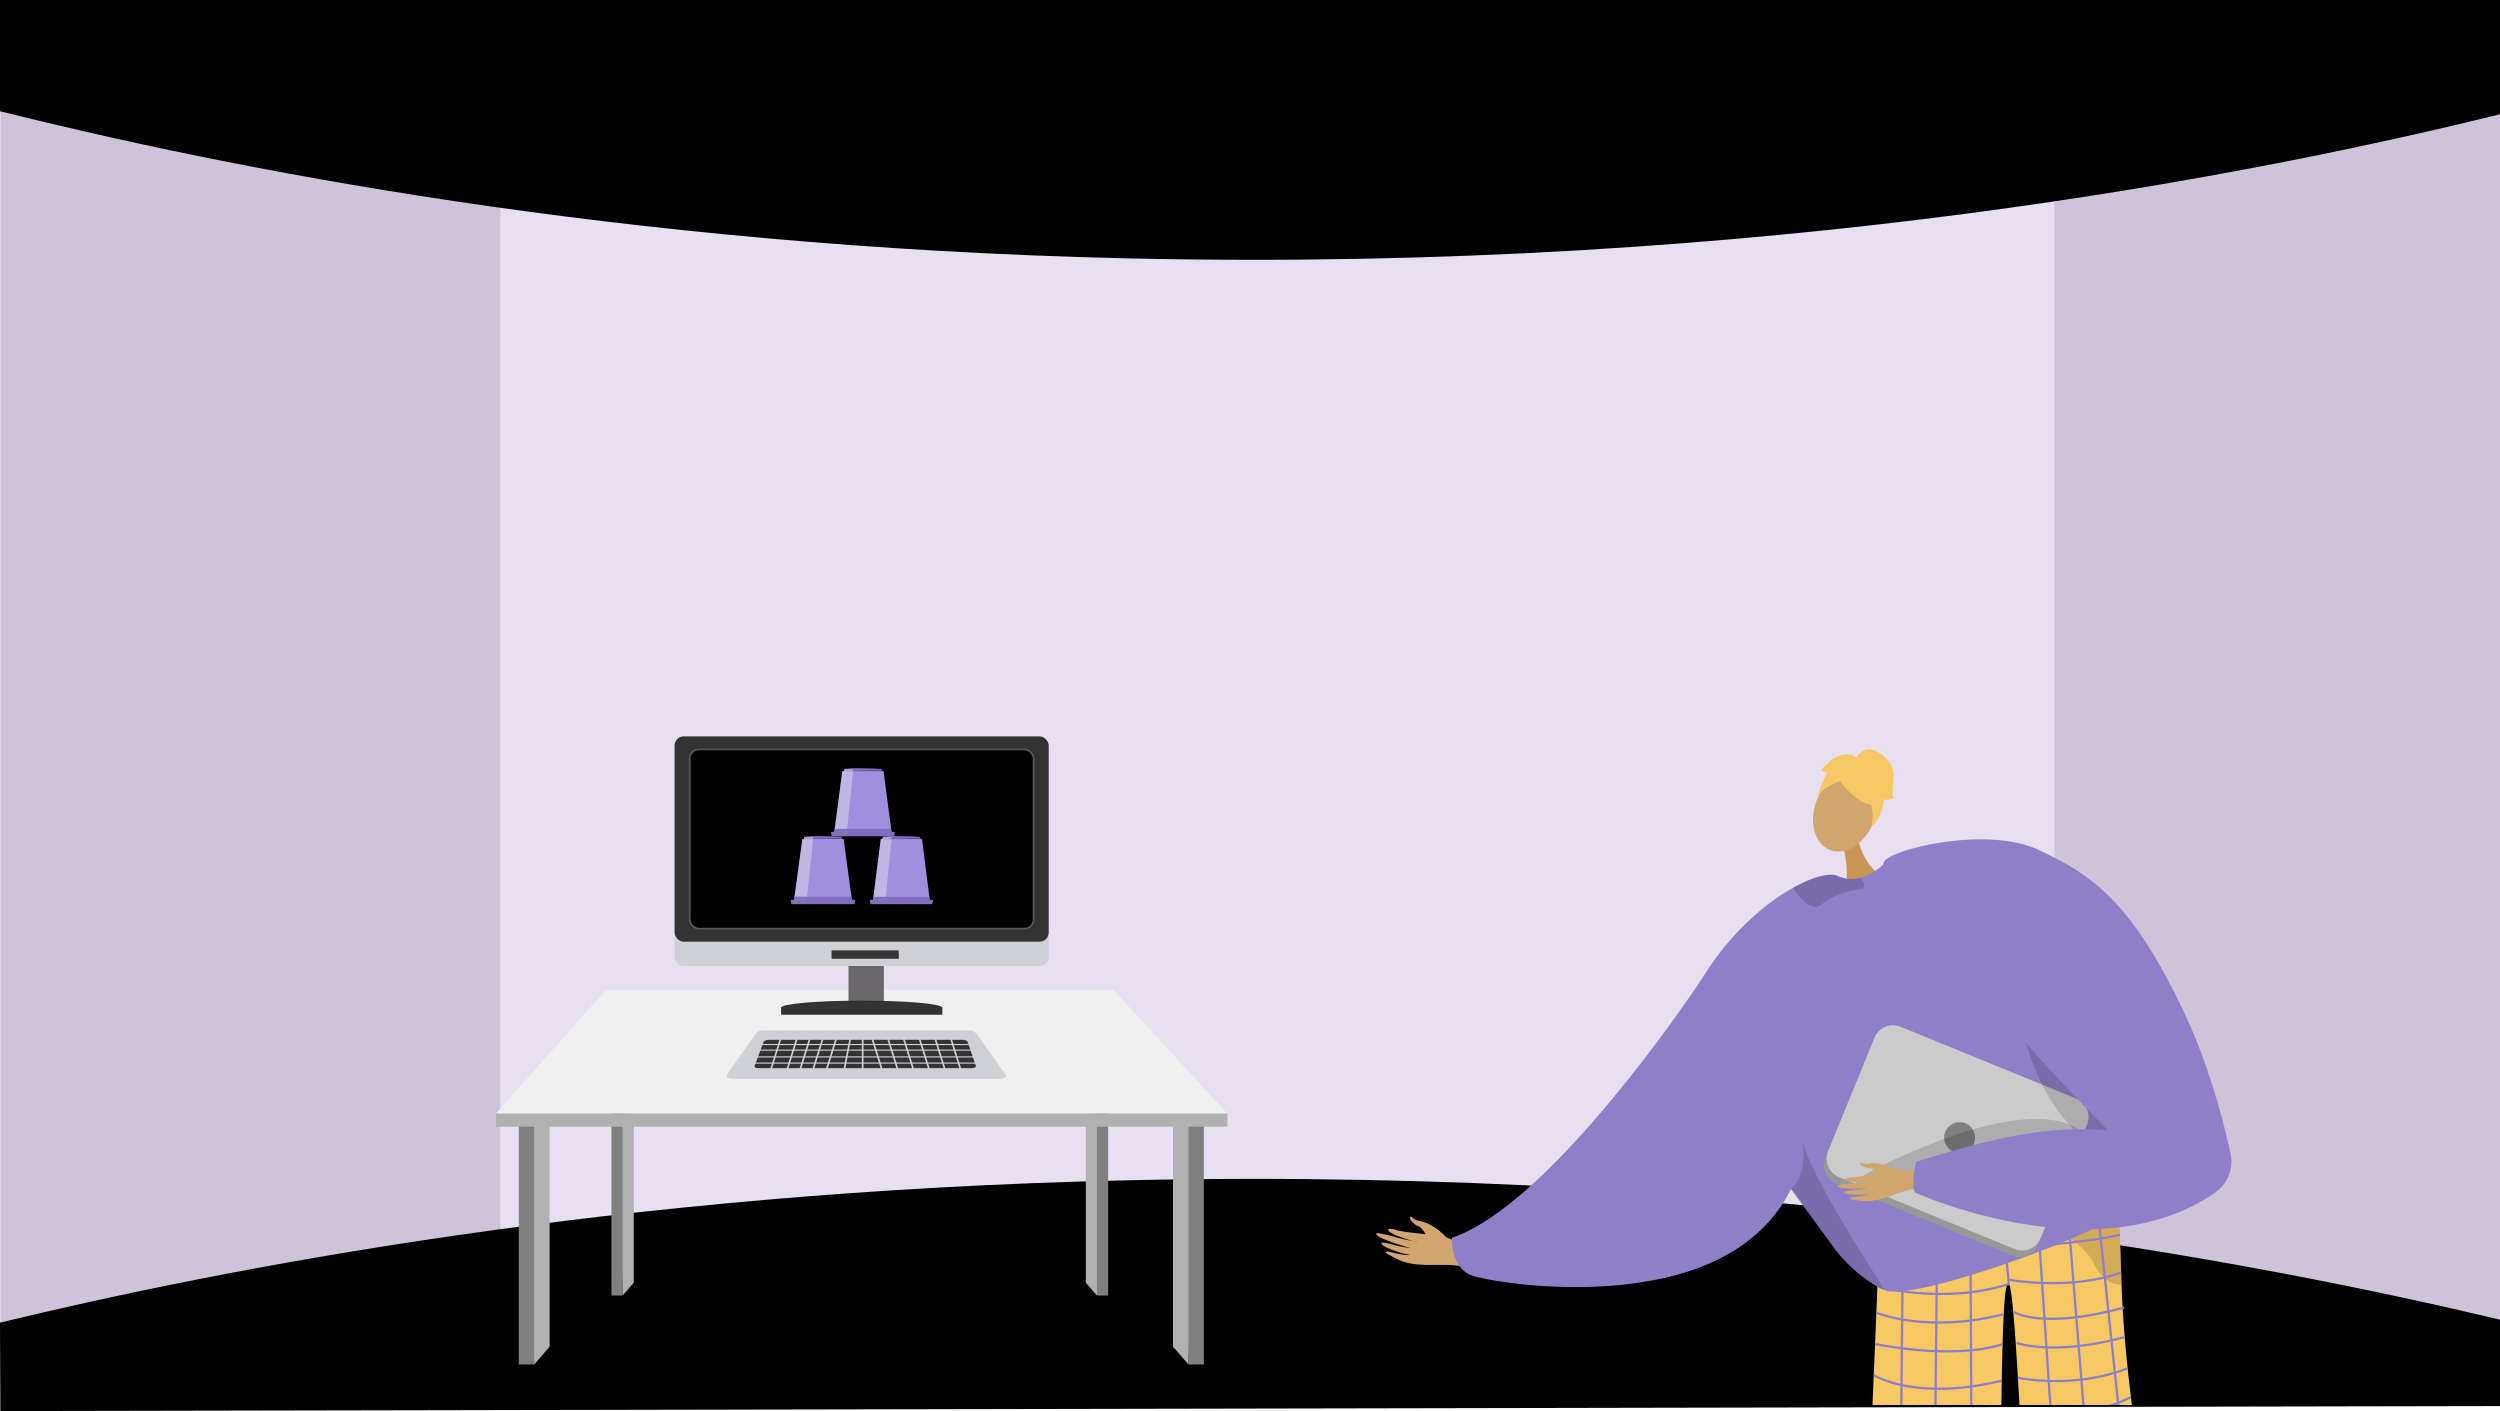 <svg xmlns="http://www.w3.org/2000/svg" xmlns:xlink="http://www.w3.org/1999/xlink" width="1366" height="771" viewBox="0 0 1366 771"><defs><style>.a,.aj{fill:none;}.b{fill:#cec3d8;}.c{fill:#e8e0f0;}.d,.k{fill:#000;}.e{fill:#b1b1b1;}.f{fill:gray;}.g{fill:#f0f0f0;}.h{fill:#cfd0d5;}.i{fill:#333;}.j{fill:#69676b;}.k{stroke:#595959;stroke-width:0.94px;}.aj,.k{stroke-miterlimit:10;}.l{fill:#856bc2;}.m{opacity:0.45;}.m,.p{mix-blend-mode:multiply;isolation:isolate;}.n{clip-path:url(#a);}.o{fill:#e6e7e8;}.p{opacity:0.22;}.q{clip-path:url(#b);}.r{fill:#808285;}.s{fill:#a08ede;}.t{clip-path:url(#c);}.u{fill:#624f94;}.v{clip-path:url(#d);}.w{clip-path:url(#e);}.x{clip-path:url(#f);}.y{clip-path:url(#g);}.z{clip-path:url(#h);}.aa{clip-path:url(#i);}.ab{clip-path:url(#j);}.ac,.ae{fill:#d0a56e;}.ac{fill-rule:evenodd;}.ad{fill:#8f7fc8;}.af{fill:#5f5585;}.ag{fill:#f7c965;}.ah{opacity:0.3;}.ai{opacity:0.5;}.aj{stroke:#8f7fc8;stroke-width:1.26px;}.ak{fill:#c99656;}.al{opacity:0.15;}.am{fill:#f6c865;}.an{fill:#989898;}.ao{fill:#cbcbcb;}.ap{fill:#5f5586;}</style><clipPath id="a"><path class="a" d="M177.669,3467.517h13.159l-.038-3.071H177.841Z"/></clipPath><clipPath id="b"><path class="a" d="M170.526,3501.547h9.363l.09-2.373h-9.265Z"/></clipPath><clipPath id="c"><path class="a" d="M172.585,3499.174h9.449l.949-33.2h-8.047Z"/></clipPath><clipPath id="d"><path class="a" d="M199.5,3430.446h13.148l-.037-3.1H199.661Z"/></clipPath><clipPath id="e"><path class="a" d="M192.542,3464.446h9.265l.083-2.35h-9.174Z"/></clipPath><clipPath id="f"><path class="a" d="M194.568,3462.1h9.356l.881-33.212h-8.043Z"/></clipPath><clipPath id="g"><path class="a" d="M220.524,3467.577H233.66l-.035-3.13H220.676Z"/></clipPath><clipPath id="h"><path class="a" d="M213.739,3501.547h9.17l.076-2.327H213.9Z"/></clipPath><clipPath id="i"><path class="a" d="M215.734,3499.22H225l.823-33.22h-8.04Z"/></clipPath><clipPath id="j"><rect class="a" width="584.592" height="424.988" transform="translate(436.641 3350.213)"/></clipPath></defs><g transform="translate(261.312 -3007.523)"><path class="b" d="M1104.688,3017.06v758.464L862.46,3707.937l-32.991-6.263,1.636-558.092,30.118-25.561Z"/><path class="b" d="M54.985,3132.995,38.933,3689.366l-300.044,74.4V3013.711l298.845,93.57Z"/><path class="c" d="M436.666,3096.595H12.058v617.384H861.223V3096.595Z"/><path class="d" d="M-261.312,3068.3c121.657,30.38,335.7,73.889,615,80.373,352.971,8.194,622.428-47.1,751-78.7v-62.455h-1366Z"/><path class="d" d="M-261.312,3730.207c121.657-29.39,335.7-71.48,615-77.753,352.971-7.927,622.428,45.568,751,76.133v47.19l-1365.8,2.746Z"/><path class="e" d="M38.992,3623.139v120.213l-8.417,9.712-4.209-133.487Z"/><path class="f" d="M22.158,3619.578v133.487h8.417V3623.139Z"/><path class="e" d="M379.633,3623.139v120.213l8.417,9.712,4.209-133.487Z"/><path class="f" d="M396.467,3619.578v133.487H388.05V3623.139Z"/><path class="e" d="M84.979,3593.154v115.218l-6.1,7.042-3.051-124.841Z"/><path class="f" d="M72.773,3590.572v124.841h6.1v-122.26Z"/><path class="e" d="M331.96,3593.154v115.218l6.1,7.042,3.051-124.841Z"/><path class="f" d="M344.166,3590.572v124.841h-6.1v-122.26Z"/><path class="g" d="M9.64,3616.017l60.085-67.553H347.071l62.273,67.553Z"/><rect class="e" width="399.704" height="7.122" transform="translate(9.64 3616.017)"/><path class="h" d="M284.793,3597.014H139.1c-1.618,0-4.281-1-3.28-2.23l15.728-22.338a5.577,5.577,0,0,1,4.546-1.987H267.586a6.042,6.042,0,0,1,4.913,2.141l15.569,21.968C289.159,3595.968,286.567,3597.014,284.793,3597.014Z"/><path class="i" d="M269.663,3591.154H153.025c-1.294,0-2.281-.5-2.077-1.046l4.919-13.2c.265-.712,1.695-1.236,3.373-1.236h105.2c1.491,0,2.756.47,2.971,1.1l4.508,13.275C272.1,3590.636,271.037,3591.154,269.663,3591.154Z"/><rect class="h" width="121.634" height="0.614" transform="translate(150.614 3577.947)"/><rect class="h" width="121.634" height="0.614" transform="translate(150.614 3581.018)"/><rect class="h" width="121.634" height="0.614" transform="translate(150.614 3584.704)"/><rect class="h" width="121.634" height="0.614" transform="translate(150.614 3588.083)"/><rect class="h" width="0.921" height="20.272" transform="translate(165.345 3573.053) rotate(17.439)"/><rect class="h" width="0.921" height="20.272" transform="translate(174.253 3573.053) rotate(17.439)"/><rect class="h" width="0.921" height="20.272" transform="translate(181.317 3573.053) rotate(17.439)"/><rect class="h" width="0.921" height="20.272" transform="translate(188.382 3573.053) rotate(17.439)"/><rect class="h" width="0.921" height="20.272" transform="translate(195.754 3573.053) rotate(17.439)"/><rect class="h" width="0.921" height="20.272" transform="translate(203.234 3572.823) rotate(10.978)"/><rect class="h" width="0.921" height="20.272" transform="translate(209.588 3572.725)"/><rect class="h" width="0.921" height="20.272" transform="translate(257.253 3573.329) rotate(-17.439)"/><rect class="h" width="0.921" height="20.272" transform="translate(248.652 3573.329) rotate(-17.439)"/><rect class="h" width="0.921" height="20.272" transform="translate(240.052 3573.329) rotate(-17.439)"/><rect class="h" width="0.921" height="20.272" transform="translate(231.452 3573.329) rotate(-17.439)"/><rect class="h" width="0.921" height="20.272" transform="translate(222.851 3573.329) rotate(-17.439)"/><rect class="h" width="0.921" height="20.272" transform="translate(214.251 3573.329) rotate(-17.439)"/><rect class="j" width="19.317" height="22.433" transform="translate(202.307 3534.509)"/><rect class="h" width="204.47" height="125.474" rx="4.985" transform="translate(107.297 3409.88)"/><path class="i" d="M165.482,3561.981v-3.846c0-2.133,19.728-3.857,44.049-3.857s44.047,1.724,44.047,3.857v3.846Z"/><rect class="i" width="36.722" height="4.565" transform="translate(193.047 3526.816)"/><rect class="i" width="204.391" height="112.166" rx="4.985" transform="translate(107.297 3409.88)"/><rect class="k" width="187.863" height="97.932" rx="4.985" transform="translate(115.561 3416.997)"/><path class="l" d="M177.669,3467.517H199.1q-.293-1.375-.58-2.752a160.919,160.919,0,0,0-20.28,0q-.282,1.375-.568,2.751"/><g class="m"><g class="n"><path class="o" d="M182.552,3467.517q.25-1.375.5-2.751,3.872-.245,7.741-.3-6.27-.093-12.553.3-.282,1.375-.568,2.751Z"/></g></g><path class="l" d="M170.714,3499.174h35.322l-.458,2.373h-34.4Z"/><g class="p"><g class="q"><path class="r" d="M170.714,3499.174h8.623l.552,2.373h-8.715Z"/></g></g><path class="s" d="M188.375,3499.174h-15.79c1.627-11.542,3.2-23.765,4.522-33.205h22.552c1.313,9.44,2.885,21.663,4.508,33.205Z"/><g class="m"><g class="t"><path class="o" d="M179.483,3499.174c1.272-11.542,2.473-23.765,3.5-33.205h-5.876c-1.317,9.44-2.895,21.663-4.522,33.205Z"/></g></g><path class="l" d="M172.825,3497.459c-.08.573-.16,1.146-.24,1.715h31.582c-.08-.569-.16-1.142-.24-1.715h-31.1Z"/><path class="u" d="M177.993,3465.969l20.623-.747.157.747Z"/><path class="l" d="M199.5,3430.446h21.409q-.288-1.389-.573-2.779a159.369,159.369,0,0,0-20.277,0q-.279,1.389-.559,2.778"/><g class="m"><g class="v"><path class="o" d="M204.377,3430.446q.248-1.389.493-2.778,3.87-.248,7.739-.3-6.27-.094-12.552.3-.276,1.389-.558,2.778Z"/></g></g><path class="l" d="M192.716,3462.1H227.69l-.465,2.35H193.184Z"/><g class="p"><g class="w"><path class="r" d="M192.716,3462.1h8.539l.553,2.35h-8.624Z"/></g></g><path class="s" d="M210.2,3462.1H194.568c1.562-11.473,3.083-23.706,4.364-33.212h22.542c1.281,9.506,2.8,21.739,4.365,33.212Z"/><g class="m"><g class="x"><path class="o" d="M201.4,3462.1c1.232-11.473,2.4-23.706,3.407-33.212h-5.873c-1.281,9.506-2.8,21.739-4.364,33.212Z"/></g></g><path class="l" d="M194.8,3460.4c-.077.568-.153,1.136-.23,1.7h31.271c-.077-.564-.154-1.132-.23-1.7H194.8Z"/><path class="u" d="M199.818,3428.884l20.616-.755.155.755Z"/><path class="l" d="M220.524,3467.577h21.39q-.283-1.4-.564-2.8a157.658,157.658,0,0,0-20.276,0q-.273,1.4-.55,2.8"/><g class="m"><g class="y"><path class="o" d="M225.4,3467.577q.246-1.4.488-2.8,3.87-.249,7.739-.307-6.27-.1-12.551.307-.273,1.4-.55,2.8Z"/></g></g><path class="l" d="M213.9,3499.219h34.637l-.471,2.327H214.374Z"/><g class="p"><g class="z"><path class="r" d="M213.9,3499.219h8.456l.553,2.327h-8.535Z"/></g></g><path class="s" d="M231.219,3499.22H215.734c1.5-11.407,2.972-23.649,4.219-33.22h22.532c1.247,9.571,2.716,21.813,4.219,33.22Z"/><g class="m"><g class="aa"><path class="o" d="M222.5,3499.22c1.2-11.407,2.335-23.649,3.324-33.22h-5.87c-1.247,9.571-2.716,21.813-4.219,33.22Z"/></g></g><path class="l" d="M215.955,3497.534q-.111.846-.221,1.686H246.7q-.109-.839-.221-1.686H215.955Z"/><path class="u" d="M220.838,3466l20.609-.762.152.762Z"/><g class="ab"><path class="ac" d="M529.032,3683.689s-6.439-7.344-13.948-8.821c-4.463-.877-4.311-2-5.063-2.372-2.5-1.224-.23,3.6,3.536,4.963,3.061,1.111,4.575,6.481,6.393,7.682s7.31,3.491,8.732,2.819S529.032,3683.689,529.032,3683.689Z"/><path class="ac" d="M548.825,3693.716c-1.37-.523-15.672-9.907-23.592-10.967s-19.794-1.881-23.85-3.216c-4.772-1.571-6.07.3-.6,2.648,3.559,1.529,10.877,3.972,12.515,4.106.794.065-4.357-.844-9.939-2.242-5.934-1.486-12.357-3.44-12.7-2.386-.661,2.043,16.388,7.4,19.412,7.853a76.631,76.631,0,0,1-7.967-1.3c-3.588-.79-7.677-2.24-8.522-1.523-1.33,1.128,7.654,5.085,15.157,6.442.121.25-2.332.531-11.136-1.678-.885-.222-3.173.075-.306,1.546,6.033,3.1,8.4,4.873,17.3,5.517,8.681.629,18.348-.766,24.513,1.587Z"/><path class="ad" d="M542.551,3704.324c6.957,2.722,57.472,11.985,103.84,1.8,29.266-6.415,56.868-20.594,70.832-49.053,36.084-73.567-48.233-115.3-48.233-115.3a1.474,1.474,0,0,0-.126.2c-3.655,5.521-82.251,123.439-136.787,141.841C532.077,3683.818,531.208,3699.874,542.551,3704.324Z"/><path class="ae" d="M885.442,3842.918s-1.754,162.229,5.114,164.428c12.328,4.022,60.33,16.52,8.661,17.31-26.244,3.859-24.815-2.2-25.657-7.16-.688-4.052-12.3-148.1-14.344-159.209-.458-2.487-.736-3.99-.736-3.99Z"/><path class="ae" d="M774.039,3831.491s-11.6,161.207-18.532,163.212c-12.436,3.675-60.769,14.821-9.143,17.061,26.125,4.594,24.867-1.5,25.848-6.438.8-4.031,7.317-34.575,9.675-45.617.528-2.473,20.032-127.362,20.032-127.362Z"/><path class="af" d="M775.6,3995.315c.571-2.281-15.935-3.949-18.016-2.281s-35.7,4.69-36.166,14.519,45.933,7.365,49.211,7.507S774.48,3999.8,775.6,3995.315Z"/><path class="ag" d="M765.941,3673.118a10.227,10.227,0,0,0,6.014,2.171c13.613-.9,72.4-4.945,104.083-9.514,11.179-1.613,18.983-3.289,20.238-4.924a1.3,1.3,0,0,1,0,.13c.068,1.763.789,21.944,1.641,48.4,1.682,52.235,13.462,126.242,21.684,148.3,1.775,4.763-71.792,3.645-71.792,3.645-4.818-53.64-7.829-148.279-11.481-152.218-4.442-4.793-3.8,78.624-5.275,148.6-28.234,10.019-74.361,9.378-74.087,6.372C760.222,3828.388,765.941,3673.118,765.941,3673.118Z"/><g class="ah"><path d="M820.407,3671.644c-.222,0-.444,0-.66,0C819.747,3671.646,819.981,3671.643,820.407,3671.644Z"/><path class="ai" d="M820.407,3671.644c17.612-.108,55.631-5.869,55.631-5.869,11.179-1.613,18.983-3.289,20.238-4.924a1.3,1.3,0,0,1,0,.13c.068,1.763.789,21.944,1.641,48.4a13.049,13.049,0,0,1-1.857-.054c-4-.391-7.229-2.57-9.822-5.782a31.875,31.875,0,0,1-4.247-7.208C866.817,3672.648,826.054,3671.665,820.407,3671.644Z"/></g><line class="aj" x1="1.864" y2="195.252" transform="translate(776.722 3670.752)"/><line class="aj" x1="2.014" y2="191.867" transform="translate(795.285 3673.044)"/><line class="aj" x2="0.967" y2="190.271" transform="translate(815.266 3671.499)"/><line class="aj" x2="3.76" y2="39.106" transform="translate(832.57 3670.011)"/><line class="aj" x2="13.035" y2="193.09" transform="translate(851.778 3668.359)"/><line class="aj" x2="15.732" y2="194.488" transform="translate(868.296 3666.816)"/><line class="aj" x2="20.555" y2="195.197" transform="translate(884.541 3665.419)"/><path class="aj" d="M765.169,3693.48s104.716-4.047,131.848-11.34"/><path class="aj" d="M836.33,3709.117c-35.779,11.4-71.824,1.341-71.824,1.341"/><path class="aj" d="M835.724,3706.681s33.728,6.422,61.982-3.881"/><path class="aj" d="M763.933,3724.8s27.481,11.506,69.591.814"/><path class="aj" d="M763.233,3741.892s42,8.974,69.663.118"/><path class="aj" d="M762.519,3758.869s22.247,14.546,69.938,3.061"/><path class="aj" d="M761.668,3778.4s33.207,13.871,70.547-.748"/><path class="aj" d="M760.854,3796.295s23.882,14.041,71.113.63"/><path class="aj" d="M759.971,3814.644s32.463,13.567,71.814-3.034"/><path class="aj" d="M759.234,3828.968s19.844,16.051,72.342-1.629"/><path class="aj" d="M758.312,3845.234s30.979,13.064,73.02-2.183"/><path class="aj" d="M838.741,3724.23s14.735,10.176,60.613-2.265"/><path class="aj" d="M840.573,3741.295s20.08,7.342,59.06-3.172"/><path class="aj" d="M841.264,3760.352s30.582,6.415,59.838-5.146"/><path class="aj" d="M842.188,3776.126s30.087,10.39,60.845-5.233"/><path class="aj" d="M843.187,3793.444s28.421,7.309,62.132-5.343"/><path class="aj" d="M844.169,3810.076s24.152,8.434,63.665-5.475"/><path class="aj" d="M845.431,3824.757s28.835,11.854,65.2-4.084"/><path class="aj" d="M846.346,3843.167s32.32,7.944,67.85-5.047"/><path class="ak" d="M753.929,3466.4s3.081,15.138,14.61,20.576-20.959,6.258-20.959,6.258,1.376-15.792-2.5-24.193S753.929,3466.4,753.929,3466.4Z"/><ellipse class="ae" cx="22.639" cy="16.593" rx="22.639" ry="16.593" transform="translate(723.185 3466.002) rotate(-68.921)"/><path class="ad" d="M646.391,3706.126c29.266-6.415,56.868-20.594,70.832-49.053.051.075.1.138.152.214.151.189.3.391.453.618a.66.66,0,0,1,.1.138c4.021,5.5,23.758,32.48,23.758,32.492,7.159,9.327,18.1,18.288,26.782,21.893.567.252,1.147.466,1.677.655,21.287,3.327,109.94-30.362,120.5-38.781,4.764-3.794,6.629-21.577,7.008-40.861.479-23.5-1.223-49.28-2.471-54.712-2.117-9.112-43.974-109.928-109.65-103.55a67.339,67.339,0,0,0-17.091,4.008s-.491.516-1.361,1.285a32.32,32.32,0,0,1-5.936,4.222,25.206,25.206,0,0,1-6.063,2.433,18.581,18.581,0,0,1-12.389-1.009c-4.109-1.84-13.234.316-24.312,6.5-15.389,8.583-34.584,24.955-49.393,49.154a1.474,1.474,0,0,0-.126.2,158.332,158.332,0,0,0-21.225,58.266A375.764,375.764,0,0,0,646.391,3706.126Z"/><path class="al" d="M717.227,3657.067c.049.077.107.139.156.216.15.192.3.4.447.616.039.042.065.086.107.139,4.022,5.495,23.748,32.489,23.751,32.5,7.162,9.318,18.1,18.285,26.791,21.885-9.877-15.768-39.545-61.168-44.97-81.409C726.46,3651.206,717.223,3657.055,717.227,3657.067Z"/><path class="al" d="M757.2,3490.371c.478,1.423,0,2.592-2.4,2.967-7.49,1.171-15.556,3.8-20.654,8.271a5.236,5.236,0,0,1-4.916,1.244c-4.44-1.082-8.752-6.976-10.554-9.621a2.083,2.083,0,0,1-.288-.611c11.082-6.189,20.2-8.345,24.314-6.5a18.557,18.557,0,0,0,12.386,1A10.213,10.213,0,0,1,757.2,3490.371Z"/><path class="am" d="M745.665,3436.478s21.076,25.193,22.317-1.734C768.841,3416.114,731.484,3418.795,745.665,3436.478Z"/><path class="am" d="M751.748,3432.276s-18.427,3.118-20.421,12.6c0,0,6.965-27.926,22.135-22.848s20.389,8.742,8.2,36.414C761.664,3458.444,765.973,3434.356,751.748,3432.276Z"/><path class="am" d="M752.745,3421.953s3.954-8.014,11.733-3.665,9.494,10.413,8.857,15.571-.821,9.138.355,9.592c0,0-4.888,2.168-5.611.538,0,0-.207,9.635-6.762,15.083,0,0,2.6-11.285-2.83-14.728S752.745,3421.953,752.745,3421.953Z"/><path class="am" d="M753.526,3422.171s-4.52-5.794-13.573.171l-6.248,5.7s.723,1.629,3.528,1.36c0,0-4.265,7.873-4.944,12.983l8.926-12.8Z"/><path class="an" d="M742.128,3654.222l95.9,39.25a10.933,10.933,0,0,0,14.251-5.97l26.782-65.454a3.442,3.442,0,0,0,.168-.473,10.894,10.894,0,0,0-6.144-13.767l-95.9-39.249a10.915,10.915,0,0,0-14.24,5.976l-25.55,62.414-1.243,3.033A10.916,10.916,0,0,0,742.128,3654.222Z"/><path class="ao" d="M743.539,3650.716l95.9,39.25a10.917,10.917,0,0,0,14.24-5.976l25.55-62.415a10.894,10.894,0,0,0-6.144-13.767l-95.9-39.249a10.915,10.915,0,0,0-14.24,5.976l-25.55,62.414A10.894,10.894,0,0,0,743.539,3650.716Z"/><circle class="f" cx="8.435" cy="8.435" r="8.435" transform="translate(800.979 3620.662)"/><path class="al" d="M882.231,3633.925s-9.2-36.529-102.205,4.393,79.311,1.312,79.311,1.312Z"/><path class="al" d="M840.839,3541.774s-3.267,98.631,91.438,111.83l2.03.62-6.727-20.96s-55.628-43.072-56.2-44.438S840.839,3541.774,840.839,3541.774Z"/><path class="ac" d="M793.056,3649.142c-1.26-.042-15.5-3.671-22.234-2.32s-16.61,4-20.279,4.051c-4.316.056-4.849,1.937.257,2.318,3.319.247,9.948.188,11.316-.161.663-.169-3.776.532-8.7.956-5.237.45-11,.657-10.984,1.608.033,1.845,15.383,1.434,17.967.958a65.891,65.891,0,0,1-6.837,1.17c-3.136.361-6.864.325-7.35,1.144-.766,1.288,7.64,1.994,14.116,1,.168.169-1.747,1.083-9.517,1.748-.781.067-2.558.947.182,1.341,5.768.831,8.187,1.613,15.6-.35,7.229-1.915,14.694-5.75,20.361-5.56Z"/><path class="ac" d="M774.171,3646.525s-7.284-4.169-13.8-3.271c-3.872.534-4.063-.423-4.777-.513-2.37-.3.818,2.986,4.26,3.045,2.8.048,5.528,3.988,7.341,4.456s6.916.794,7.883-.149S774.171,3646.525,774.171,3646.525Z"/><path class="ad" d="M852.678,3471.941c28.825,13.562,50.209,27.767,78.594,87.022,14.4,30.064,22.524,62,26.194,79.027a20.514,20.514,0,0,1-8.406,21.127c-64.254,44.788-162.733.531-162.733.531-4.535-.3-.663-17.308-.663-17.308,39.28-12.172,69.833-19.978,104.838-17.276-.181-.027-48.11-48.539-57.017-63.212-23.342-38.481-69.947-63.9-65.562-83.022C769.437,3472.217,823.6,3458.261,852.678,3471.941Z"/><path class="ap" d="M871.425,4003.515c-.507-2.3,19.531-1.051,21.563.675s31.508,7.083,31.7,16.921-46.122,6.074-49.4,6.124S872.422,4008.028,871.425,4003.515Z"/></g></g></svg>